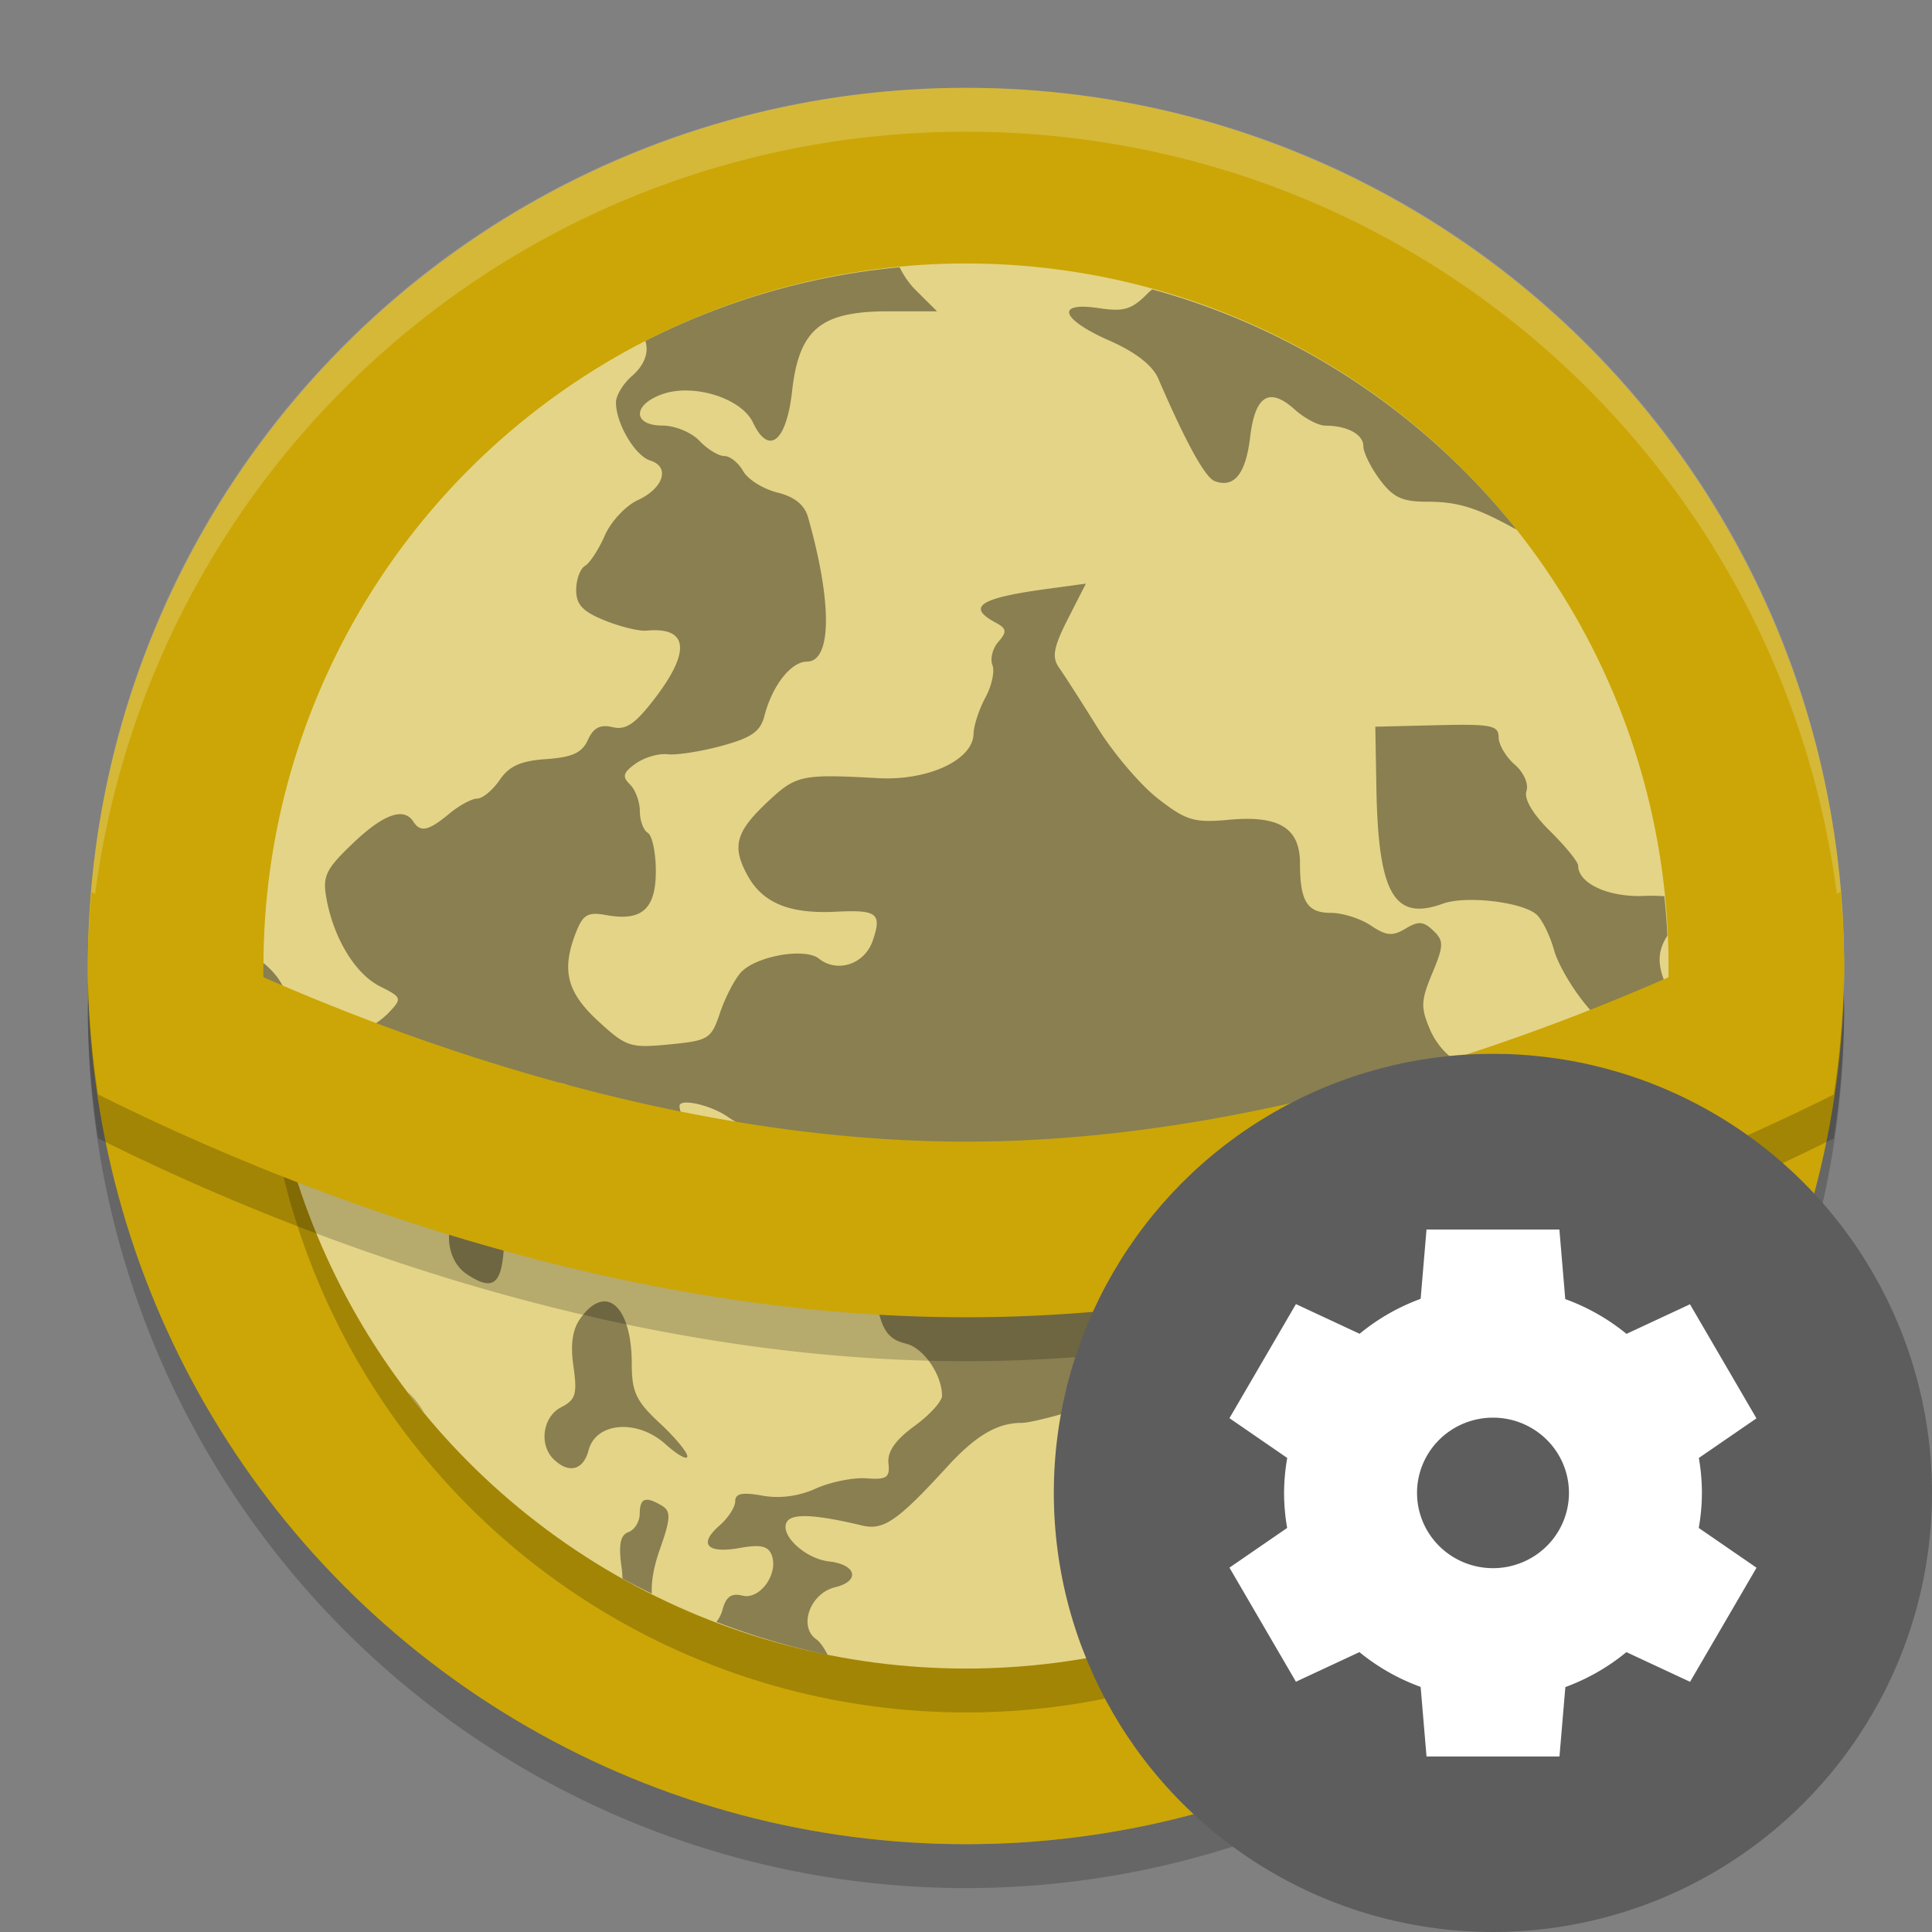 <?xml version="1.0" encoding="UTF-8" standalone="no"?>
<svg xmlns="http://www.w3.org/2000/svg" height="22" width="22" version="1">
 <rect width="100%" height="100%" fill="#808080" stroke="none"/>
 <defs>
  <clipPath id="clipPath4186" clipPathUnits="userSpaceOnUse">
   <circle cx="286" cy="26" r="10" style="fill:url(#linearGradient4190)"/>
  </clipPath>
 </defs>
 <path style="color:#000000;opacity:0.2" d="M 20.989,11.209 A 10,10 0 0 1 11,21 10,10 0 0 1 1.011,11.291 10,10 0 0 0 1,11.5 a 10,10 0 0 0 10,10 10,10 0 0 0 10,-10 10,10 0 0 0 -0.011,-0.291 z"/>
 <circle style="color:#000000;opacity:0" clip-path="url(#clipPath4186)" r="10" transform="translate(-275,-15)" cy="26" cx="286"/>
 <circle style="fill:#cba606;stroke-width:1.157;stroke-linecap:round;stroke-linejoin:round" cx="11" cy="11" r="10"/>
 <circle style="opacity:0.2;stroke-width:0.926;stroke-linecap:round;stroke-linejoin:round" cx="11" cy="11.5" r="8"/>
 <circle style="color:#000000;opacity:0" clip-path="url(#clipPath4186)" r="10" transform="translate(-275,-15)" cy="26" cx="286"/>
 <path style="opacity:0.2;fill:#ffffff" d="M 11,1 C 5.46,1 1.001,5.46 1.001,11 c 0,0.084 -0.002,0.167 0,0.25 C 1.133,5.827 5.545,1.5 11,1.5 c 5.455,0 9.867,4.327 9.999,9.75 0.002,-0.083 0,-0.166 0,-0.25 C 20.999,5.46 16.54,1 11,1 Z"/>
 <circle r="8" cy="11" cx="11" style="fill:#e4d487;stroke-width:0.926;stroke-linecap:round;stroke-linejoin:round"/>
 <path style="opacity:0.4" d="M 10.244,3.043 A 8,8 0 0 0 7.349,3.883 C 7.39,4.011 7.342,4.155 7.195,4.283 7.096,4.369 7.014,4.504 7.014,4.582 c 0,0.24 0.217,0.608 0.39,0.662 C 7.634,5.315 7.557,5.56 7.261,5.696 7.124,5.759 6.956,5.94 6.887,6.098 6.818,6.256 6.716,6.412 6.661,6.444 c -0.055,0.033 -0.1,0.156 -0.1,0.275 0,0.166 0.076,0.246 0.325,0.346 C 7.064,7.137 7.278,7.189 7.361,7.181 7.837,7.136 7.87,7.414 7.454,7.956 7.233,8.244 7.126,8.317 6.976,8.28 6.835,8.247 6.758,8.286 6.694,8.426 6.627,8.573 6.517,8.623 6.22,8.644 5.929,8.664 5.798,8.723 5.689,8.883 5.609,8.999 5.494,9.094 5.433,9.094 c -0.061,0 -0.205,0.078 -0.32,0.174 -0.234,0.194 -0.325,0.214 -0.407,0.087 -0.108,-0.168 -0.342,-0.083 -0.69,0.25 -0.308,0.294 -0.345,0.373 -0.298,0.629 0.083,0.455 0.329,0.858 0.611,0.999 0.246,0.123 0.251,0.136 0.102,0.294 -0.086,0.091 -0.233,0.188 -0.327,0.216 -0.271,0.082 -0.118,0.186 0.365,0.247 0.495,0.063 0.648,0.242 0.417,0.486 C 4.756,12.612 4.764,12.638 4.97,12.767 5.374,13.021 5.696,12.866 5.316,12.6 5.073,12.429 5.243,12.36 5.601,12.484 c 0.285,0.099 0.342,0.093 0.51,-0.053 0.346,-0.3 0.722,0.144 0.406,0.478 -0.201,0.213 -0.14,0.47 0.12,0.506 0.115,0.016 0.354,0.123 0.532,0.238 0.178,0.115 0.371,0.21 0.43,0.21 0.058,0 0.223,0.117 0.366,0.26 0.29,0.29 0.452,0.327 0.534,0.122 C 8.597,14 8.557,13.873 8.292,13.584 8.081,13.353 7.738,12.741 7.738,12.594 c 0,-0.09 0.348,-0.014 0.544,0.12 0.122,0.084 0.32,0.191 0.439,0.24 0.127,0.052 0.259,0.214 0.32,0.39 0.094,0.278 0.131,0.302 0.464,0.302 h 0.362 l 0.055,0.65 c 0.066,0.782 0.128,0.94 0.397,1.005 0.198,0.048 0.408,0.354 0.408,0.593 0,0.064 -0.142,0.22 -0.316,0.346 -0.215,0.157 -0.308,0.291 -0.294,0.422 0.018,0.164 -0.019,0.189 -0.251,0.172 -0.149,-0.011 -0.408,0.041 -0.575,0.116 -0.197,0.089 -0.411,0.117 -0.611,0.081 -0.23,-0.041 -0.308,-0.025 -0.308,0.065 0,0.066 -0.081,0.19 -0.179,0.276 -0.243,0.211 -0.143,0.322 0.231,0.255 0.232,-0.042 0.322,-0.023 0.362,0.077 0.085,0.212 -0.131,0.516 -0.331,0.466 -0.127,-0.032 -0.188,0.012 -0.228,0.162 -0.014,0.053 -0.039,0.098 -0.069,0.137 A 8,8 0 0 0 9.424,18.843 C 9.384,18.766 9.339,18.697 9.294,18.666 9.088,18.52 9.226,18.142 9.51,18.074 9.799,18.004 9.754,17.816 9.439,17.78 9.164,17.749 8.87,17.47 8.962,17.327 c 0.062,-0.096 0.326,-0.082 0.859,0.045 0.241,0.057 0.405,-0.058 0.963,-0.668 0.323,-0.354 0.571,-0.501 0.844,-0.501 0.104,0 0.475,-0.096 0.824,-0.212 0.66,-0.221 0.918,-0.213 0.894,0.028 -0.05,0.502 0.272,0.485 0.798,-0.041 0.219,-0.219 0.42,-0.377 0.446,-0.352 0.1,0.096 -0.08,0.566 -0.292,0.756 -0.268,0.241 -0.281,0.393 -0.045,0.513 0.129,0.066 0.184,0.2 0.204,0.502 l 0.027,0.411 h 0.334 c 0.117,0 0.214,0.016 0.293,0.046 a 8,8 0 0 0 3.876,-6.602 c -0.122,-0.262 -0.114,-0.42 0,-0.598 A 8,8 0 0 0 18.952,10.205 c -0.073,-0.004 -0.147,-0.007 -0.233,-0.003 -0.403,0.017 -0.748,-0.142 -0.748,-0.344 0,-0.043 -0.143,-0.219 -0.318,-0.392 C 17.454,9.27 17.352,9.098 17.382,9.008 17.409,8.926 17.351,8.795 17.248,8.706 17.147,8.618 17.065,8.478 17.065,8.394 c 0,-0.134 -0.085,-0.151 -0.702,-0.136 l -0.702,0.017 0.012,0.692 c 0.021,1.211 0.201,1.526 0.758,1.323 0.255,-0.093 0.881,-0.023 1.059,0.118 0.064,0.051 0.158,0.237 0.207,0.413 0.05,0.176 0.233,0.48 0.408,0.676 0.354,0.397 0.382,0.552 0.179,1.017 -0.177,0.406 -0.368,0.36 -0.33,-0.081 l 0.028,-0.328 -0.3,0.056 c -0.166,0.032 -0.374,0.154 -0.467,0.275 -0.133,0.172 -0.195,0.198 -0.294,0.119 -0.07,-0.055 -0.126,-0.172 -0.126,-0.258 0,-0.086 -0.086,-0.182 -0.19,-0.214 -0.104,-0.032 -0.247,-0.189 -0.317,-0.35 -0.112,-0.258 -0.11,-0.336 0.021,-0.649 0.132,-0.317 0.134,-0.37 0.012,-0.487 -0.112,-0.107 -0.17,-0.111 -0.317,-0.022 -0.148,0.088 -0.218,0.082 -0.394,-0.036 -0.117,-0.079 -0.322,-0.144 -0.455,-0.144 -0.27,0 -0.352,-0.131 -0.352,-0.566 0,-0.401 -0.239,-0.547 -0.809,-0.494 C 13.598,9.371 13.51,9.345 13.192,9.099 12.994,8.948 12.683,8.583 12.499,8.288 12.315,7.992 12.117,7.684 12.059,7.602 11.976,7.484 11.996,7.371 12.159,7.05 l 0.206,-0.404 -0.434,0.059 c -0.773,0.104 -0.929,0.204 -0.597,0.383 0.13,0.069 0.135,0.105 0.035,0.22 -0.066,0.075 -0.096,0.195 -0.068,0.266 C 11.329,7.644 11.293,7.81 11.221,7.943 11.149,8.076 11.088,8.262 11.086,8.357 11.078,8.655 10.568,8.892 9.999,8.861 9.138,8.813 9.068,8.827 8.762,9.111 8.379,9.466 8.33,9.631 8.508,9.961 c 0.172,0.32 0.479,0.448 1.009,0.421 0.474,-0.024 0.528,0.018 0.42,0.332 -0.092,0.266 -0.402,0.369 -0.612,0.202 C 9.163,10.788 8.606,10.887 8.435,11.075 8.364,11.154 8.257,11.36 8.199,11.533 8.099,11.831 8.07,11.85 7.622,11.893 7.175,11.936 7.132,11.922 6.81,11.626 6.451,11.295 6.39,11.042 6.563,10.607 6.64,10.414 6.697,10.383 6.902,10.42 c 0.406,0.074 0.566,-0.067 0.566,-0.5 0,-0.21 -0.041,-0.406 -0.091,-0.436 C 7.327,9.455 7.286,9.344 7.286,9.237 7.286,9.13 7.235,8.992 7.173,8.932 7.082,8.844 7.095,8.797 7.24,8.694 7.339,8.624 7.502,8.577 7.602,8.589 7.702,8.601 7.978,8.558 8.215,8.494 8.558,8.401 8.658,8.331 8.705,8.151 8.793,7.808 9.008,7.534 9.188,7.534 9.472,7.534 9.478,6.865 9.202,5.892 9.161,5.748 9.048,5.657 8.85,5.608 8.689,5.568 8.514,5.458 8.462,5.364 8.409,5.27 8.313,5.193 8.248,5.193 8.182,5.193 8.055,5.115 7.965,5.02 7.874,4.924 7.686,4.846 7.544,4.846 7.206,4.846 7.2,4.613 7.535,4.491 7.889,4.361 8.44,4.531 8.574,4.811 8.754,5.191 8.954,5.032 9.019,4.459 9.098,3.749 9.343,3.545 10.115,3.545 h 0.555 L 10.426,3.302 C 10.351,3.227 10.288,3.134 10.244,3.043 Z m 2.876,0.252 c -0.016,0.014 -0.031,0.026 -0.046,0.041 -0.186,0.189 -0.273,0.216 -0.56,0.173 -0.501,-0.076 -0.436,0.125 0.118,0.369 0.3,0.132 0.492,0.282 0.558,0.434 0.316,0.733 0.534,1.127 0.643,1.167 0.221,0.081 0.352,-0.082 0.402,-0.498 0.056,-0.478 0.218,-0.579 0.508,-0.318 0.113,0.101 0.27,0.184 0.35,0.184 0.248,0 0.432,0.1 0.432,0.234 0,0.071 0.084,0.242 0.187,0.38 0.152,0.204 0.254,0.252 0.538,0.252 0.348,0 0.561,0.065 0.996,0.306 0.007,0.004 0.014,0.005 0.02,0.008 A 8,8 0 0 0 13.12,3.295 Z m -10.119,7.671 a 8,8 0 0 0 -0.002,0.034 8,8 0 0 0 0.156,1.537 c 0.29,0.118 0.37,0.071 0.4,-0.198 0.016,-0.14 0.088,-0.298 0.163,-0.352 0.114,-0.084 0.094,-0.128 -0.141,-0.288 -0.152,-0.104 -0.301,-0.284 -0.332,-0.402 -0.03,-0.114 -0.13,-0.238 -0.245,-0.331 z m 2.518,2.644 c -0.075,-0.008 -0.165,0.032 -0.265,0.128 -0.212,0.202 -0.18,0.609 0.06,0.77 0.275,0.184 0.381,0.131 0.416,-0.209 0.043,-0.419 -0.047,-0.672 -0.211,-0.689 z m 1.358,1.21 c -0.082,0.003 -0.172,0.061 -0.262,0.184 -0.096,0.13 -0.122,0.299 -0.085,0.554 0.045,0.314 0.026,0.382 -0.139,0.466 -0.212,0.108 -0.257,0.43 -0.084,0.595 0.172,0.165 0.336,0.122 0.395,-0.104 0.084,-0.322 0.555,-0.359 0.876,-0.07 0.137,0.123 0.249,0.186 0.249,0.138 0,-0.047 -0.143,-0.219 -0.317,-0.38 -0.267,-0.248 -0.316,-0.354 -0.316,-0.673 0,-0.45 -0.138,-0.716 -0.318,-0.711 z m -2.23,1.033 a 8,8 0 0 0 0.185,0.234 c -0.055,-0.084 -0.117,-0.165 -0.185,-0.234 z m 2.696,1.228 c -0.04,0.014 -0.058,0.065 -0.058,0.154 0,0.09 -0.058,0.185 -0.128,0.211 -0.094,0.034 -0.115,0.143 -0.079,0.402 0.007,0.048 0.009,0.087 0.011,0.128 a 8,8 0 0 0 0.333,0.171 c -0.006,-0.138 0.02,-0.301 0.092,-0.505 0.123,-0.346 0.127,-0.433 0.027,-0.494 -0.094,-0.057 -0.158,-0.08 -0.198,-0.066 z"/>
 <path d="M 1.042,10.657 A 10,10 0 0 0 1,11.5 10,10 0 0 0 1.117,12.962 C 2.938,13.873 6.768,15.5 11,15.5 c 4.23,0 8.058,-1.625 9.88,-2.536 A 10,10 0 0 0 21,11.5 10,10 0 0 0 20.958,10.657 C 20.88,10.703 16.094,13.5 11,13.5 5.906,13.5 1.12,10.703 1.042,10.657 Z" style="color:#000000;opacity:0.2;stroke-width:2"/>
 <path style="fill:#cba606;stroke-width:2" d="M 1.042,10.157 A 10,10 0 0 0 1,11 10,10 0 0 0 1.117,12.462 C 2.938,13.373 6.768,15 11,15 c 4.23,0 8.058,-1.625 9.88,-2.536 A 10,10 0 0 0 21,11 10,10 0 0 0 20.958,10.157 C 20.88,10.203 16.094,13 11,13 5.906,13 1.12,10.203 1.042,10.157 Z"/>
 <circle r="5" cy="17" cx="17" style="fill:#5d5d5d"/>
 <path d="m 16.244,14 -0.067,0.79 a 2.378,2.357 0 0 0 -0.695,0.398 l -0.725,-0.338 -0.757,1.299 0.658,0.453 a 2.378,2.357 0 0 0 -0.036,0.398 2.378,2.357 0 0 0 0.035,0.399 l -0.657,0.452 0.757,1.299 0.723,-0.337 a 2.378,2.357 0 0 0 0.697,0.396 l 0.067,0.792 h 1.514 l 0.067,-0.79 a 2.378,2.357 0 0 0 0.695,-0.398 l 0.725,0.338 0.757,-1.299 -0.658,-0.453 a 2.378,2.357 0 0 0 0.036,-0.398 2.378,2.357 0 0 0 -0.035,-0.399 l 0.656,-0.451 -0.757,-1.299 -0.723,0.337 a 2.378,2.357 0 0 0 -0.697,-0.396 l -0.067,-0.792 h -1.514 z m 0.757,2.143 a 0.865,0.857 0 0 1 0.865,0.857 0.865,0.857 0 0 1 -0.865,0.857 0.865,0.857 0 0 1 -0.865,-0.857 0.865,0.857 0 0 1 0.865,-0.857 z" style="fill:#ffffff"/>
</svg>
